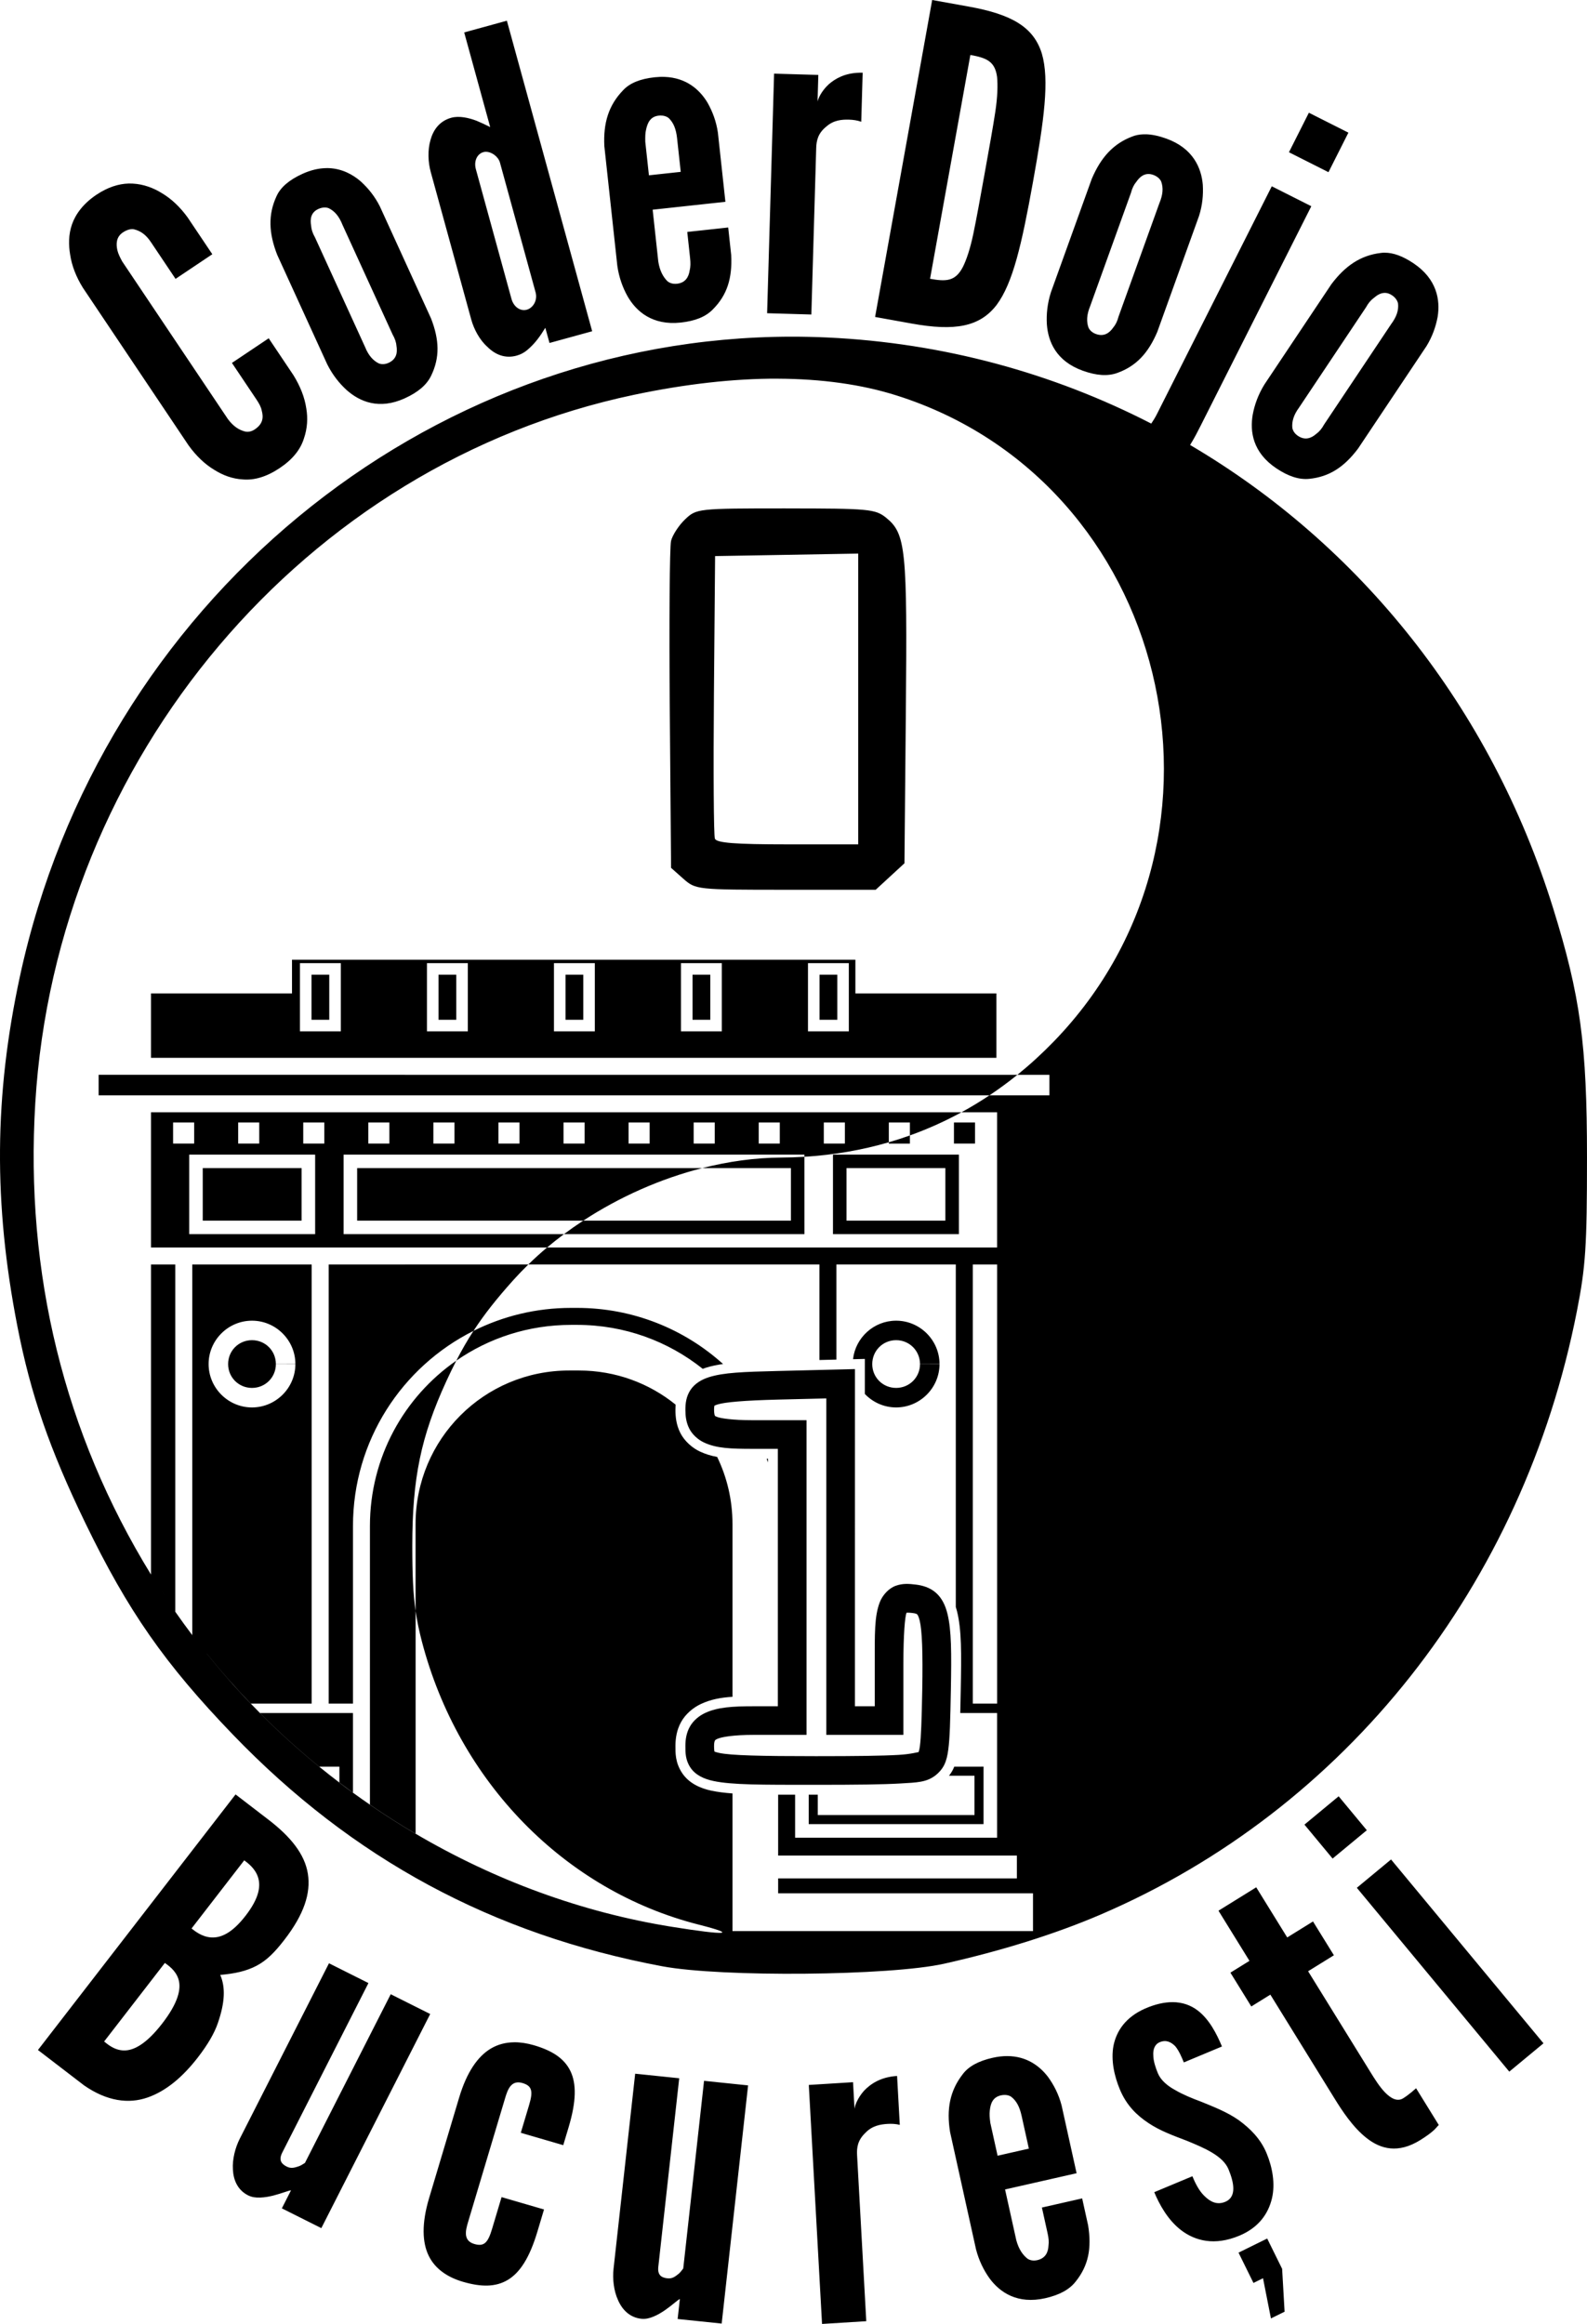 <?xml version="1.0" encoding="UTF-8" standalone="no"?>
<!-- Created with Inkscape (http://www.inkscape.org/) -->

<svg
   xmlns:dc="http://purl.org/dc/elements/1.1/"
   xmlns:cc="http://creativecommons.org/ns#"
   xmlns:rdf="http://www.w3.org/1999/02/22-rdf-syntax-ns#"
   xmlns:svg="http://www.w3.org/2000/svg"
   xmlns="http://www.w3.org/2000/svg"
   xmlns:sodipodi="http://sodipodi.sourceforge.net/DTD/sodipodi-0.dtd"
   xmlns:inkscape="http://www.inkscape.org/namespaces/inkscape"
   width="147.98mm"
   height="216.697mm"
   viewBox="0 0 147.98 216.697"
   version="1.1"
   id="svg8450"
   inkscape:version="0.92.2 (5c3e80d, 2017-08-06)"
   sodipodi:docname="bucuresti.svg">
  <defs
     id="defs8444" />
  <sodipodi:namedview
     id="base"
     pagecolor="#ffffff"
     bordercolor="#666666"
     borderopacity="1.0"
     inkscape:pageopacity="0.0"
     inkscape:pageshadow="2"
     inkscape:zoom="0.70710678"
     inkscape:cx="-181.37664"
     inkscape:cy="310.10251"
     inkscape:document-units="mm"
     inkscape:current-layer="layer1"
     showgrid="false"
     inkscape:window-width="1920"
     inkscape:window-height="1017"
     inkscape:window-x="-8"
     inkscape:window-y="-8"
     inkscape:window-maximized="1"
     inkscape:snap-global="false"
     showguides="true"
     inkscape:guide-bbox="true">
    <sodipodi:guide
       position="73.989,108.213"
       orientation="1,0"
       id="guide8433"
       inkscape:locked="false" />
    <sodipodi:guide
       position="73.815,108.349"
       orientation="0,1"
       id="guide8435"
       inkscape:locked="false" />
  </sodipodi:namedview>
  <g
     inkscape:label="Layer 1"
     inkscape:groupmode="layer"
     id="layer1"
     transform="translate(0,-80.303)">
    <path
       inkscape:connector-curvature="0"
       id="path8451"
       d="m 86.921,80.303 -5.323,29.555 3.418,0.616 c 4.021,0.724 6.337,0.311 7.909,-1.731 1.531,-2.049 2.352,-5.679 3.394,-11.47 1.043,-5.79 1.548,-9.519 0.828,-11.973 -0.761,-2.462 -2.787,-3.657 -6.808,-4.381 z m -39.657,1.931 -3.98,1.093 2.424,8.825 c -0.441,-0.218 -0.832,-0.407 -1.263,-0.585 -0.71,-0.271 -1.617,-0.488 -2.365,-0.283 -1.103,0.303 -1.679,1.139 -1.935,2.057 -0.285,0.968 -0.229,2.097 0.02,3.003 l 3.776,13.75 c 0.249,0.906 0.778,1.905 1.506,2.552 0.7,0.698 1.622,1.122 2.725,0.819 0.355,-0.097 0.727,-0.284 1.067,-0.589 0.651,-0.56 1.112,-1.195 1.609,-2.01 l 0.39,1.418 3.979,-1.093 z m 43.218,3.194 c 1.488,0.268 2.303,0.581 2.492,2.068 0.071,0.76 0.043,1.834 -0.163,3.209 -0.213,1.415 -0.554,3.305 -0.988,5.717 -0.435,2.413 -0.775,4.303 -1.069,5.703 -0.294,1.4 -0.642,2.417 -0.967,3.064 -0.703,1.368 -1.577,1.377 -3.064,1.109 z m -10.32,1.655 c -1.357,0.026 -2.273,0.538 -2.902,1.094 -0.673,0.634 -0.978,1.32 -1.027,1.605 l 0.072,-2.492 -4.125,-0.12 -0.65,22.34 4.125,0.12 0.452,-15.52 c 0.02,-0.694 0.163,-1.385 0.958,-2.016 0.671,-0.594 1.45,-0.653 2.103,-0.634 0.368,0.01 0.775,0.064 1.139,0.197 l 0.133,-4.574 h -0.277 z m -18.215,0.39 c -0.139,-0.008 -0.282,-0.008 -0.428,7.94e-4 -0.156,0.008 -0.316,0.018 -0.481,0.035 -1.34,0.145 -2.325,0.54 -2.95,1.224 -1.33,1.377 -1.848,3.036 -1.736,5.202 l 1.212,11.17 c 0.16,1.092 0.509,2.041 0.968,2.854 0.809,1.392 2.308,2.708 4.948,2.422 1.34,-0.146 2.325,-0.54 2.99,-1.229 1.334,-1.337 1.821,-2.91 1.709,-5.077 l -0.278,-2.559 -3.818,0.415 0.264,2.437 c 0.048,0.447 0.048,0.817 -0.039,1.155 -0.096,0.627 -0.409,1.154 -1.181,1.238 -0.366,0.039 -0.663,-0.051 -0.888,-0.232 -0.414,-0.407 -0.724,-0.99 -0.857,-1.838 l -0.525,-4.834 6.783,-0.736 -0.701,-6.458 c -0.155,-1.052 -0.501,-1.959 -0.959,-2.773 -0.707,-1.188 -1.95,-2.348 -4.034,-2.418 z m 60.1,3.341 -1.858,3.685 3.685,1.858 1.858,-3.685 z m -60.486,0.261 c 0.313,-0.008 0.596,0.079 0.793,0.237 0.459,0.443 0.688,1.035 0.781,1.888 l 0.34,3.128 -2.966,0.322 -0.34,-3.128 c -0.008,-0.451 -0.008,-0.821 0.08,-1.159 0.137,-0.631 0.404,-1.195 1.176,-1.278 0.046,-0.008 0.091,-0.008 0.136,-0.009 z m 45.3,1.751 c -0.081,0 -0.162,0 -0.241,3.97e-4 -0.379,0.012 -0.729,0.081 -1.052,0.209 -1.761,0.669 -2.916,1.946 -3.765,3.942 L 97.996,107.548 c -0.335,1.052 -0.437,2.057 -0.382,2.989 0.117,1.605 0.848,3.432 3.347,4.332 1.268,0.457 2.326,0.534 3.226,0.207 1.747,-0.63 2.875,-1.831 3.724,-3.827 l 3.89,-10.802 c 0.322,-1.013 0.409,-1.98 0.354,-2.912 -0.131,-1.567 -0.901,-3.408 -3.399,-4.308 -0.694,-0.25 -1.324,-0.386 -1.894,-0.402 z m -61.554,1.631 c 0.547,0 1.159,0.455 1.311,1.006 l 3.322,12.096 c 0.206,0.749 -0.234,1.462 -0.825,1.625 -0.591,0.162 -1.215,-0.259 -1.421,-1.008 L 44.372,96.079 c -0.206,-0.749 0.116,-1.43 0.707,-1.592 0.074,-0.02 0.15,-0.031 0.229,-0.031 z m -14.925,1.524 c -0.666,0.014 -1.396,0.174 -2.188,0.536 -1.226,0.56 -2.037,1.245 -2.414,2.091 -0.791,1.709 -0.724,3.43 0.065,5.451 l 4.67,10.219 c 0.496,0.986 1.126,1.777 1.817,2.404 1.206,1.066 3.006,1.861 5.422,0.757 1.226,-0.56 2.036,-1.245 2.45,-2.108 0.808,-1.672 0.775,-3.319 -0.014,-5.34 L 35.42,99.548 c -0.479,-0.949 -1.092,-1.702 -1.783,-2.33 -0.743,-0.643 -1.74,-1.188 -2.972,-1.237 h -5.29e-4 c -0.092,0 -0.186,-0.008 -0.281,0 z m 76.651,0.547 c 0.154,-0.008 0.321,0.018 0.504,0.083 0.346,0.125 0.612,0.351 0.735,0.612 0.218,0.6 0.164,1.232 -0.165,2.025 l -3.807,10.571 c -0.114,0.437 -0.277,0.768 -0.503,1.034 -0.361,0.521 -0.873,0.858 -1.604,0.595 -0.346,-0.125 -0.574,-0.337 -0.697,-0.598 -0.194,-0.547 -0.178,-1.193 0.151,-1.987 l 3.807,-10.571 c 0.114,-0.437 0.277,-0.769 0.503,-1.035 0.271,-0.391 0.613,-0.707 1.075,-0.73 z m -95.04,0.888 v 0 c -0.919,0.027 -1.928,0.328 -2.997,1.044 -1.222,0.819 -1.944,1.796 -2.282,2.76 -0.337,0.964 -0.323,1.939 -0.174,2.822 0.15,1.031 0.561,2.084 1.187,3.091 l 9.852,14.694 c 0.717,0.995 1.535,1.775 2.431,2.305 0.761,0.474 1.634,0.823 2.654,0.877 1.043,0.088 2.198,-0.244 3.42,-1.063 1.222,-0.819 1.933,-1.739 2.248,-2.737 0.337,-0.964 0.38,-1.927 0.23,-2.811 -0.15,-1.031 -0.561,-2.084 -1.209,-3.124 l -2.298,-3.428 -3.428,2.298 2.298,3.428 c 0.25,0.373 0.421,0.701 0.478,1.007 0.172,0.623 0.139,1.235 -0.641,1.759 -0.305,0.205 -0.611,0.262 -0.894,0.206 -0.59,-0.146 -1.112,-0.484 -1.624,-1.174 l -9.852,-14.694 c -0.194,-0.362 -0.365,-0.69 -0.445,-1.03 -0.126,-0.555 -0.139,-1.235 0.506,-1.667 0.373,-0.25 0.747,-0.353 1.03,-0.298 0.646,0.157 1.134,0.518 1.589,1.197 l 2.298,3.428 3.427,-2.298 -2.298,-3.427 c -0.694,-0.961 -1.512,-1.741 -2.409,-2.271 -0.76,-0.474 -1.691,-0.834 -2.711,-0.888 -0.127,-0.008 -0.257,-0.008 -0.388,-0.008 z m 106.594,0.257 -10.301,20.431 -0.423,0.839 c -0.155,0.308 -0.341,0.596 -0.515,0.857 -9.177,-4.719 -19.412,-7.527 -30.199,-8.028 -1.111,-0.051 -2.218,-0.076 -3.322,-0.076 -34.2,0.019 -64.455,24.859 -71.97,59.651 -2.399,11.109 -2.472,21.168 -0.235,32.632 1.239,6.353 2.997,11.441 6.338,18.345 3.966,8.195 7.411,13.133 13.757,19.724 11.164,11.594 24.209,18.632 40.034,21.601 5.513,1.034 21.234,0.892 26.279,-0.238 5.348,-1.198 10.362,-2.77 14.548,-4.563 22.917,-9.815 39.437,-30.727 44.458,-56.278 0.818,-4.16 0.943,-6.064 0.943,-14.323 0,-10.549 -0.613,-15.067 -3.156,-23.252 -5.833,-18.774 -18.064,-33.918 -33.852,-43.199 v -7.9e-4 c 0.404,-0.65 0.729,-1.294 0.983,-1.796 l 10.319,-20.467 z m -88.279,1.977 c 0.118,0 0.231,0.023 0.332,0.061 0.575,0.276 0.979,0.765 1.298,1.563 l 4.67,10.219 c 0.224,0.392 0.34,0.744 0.364,1.092 0.106,0.625 -0.025,1.224 -0.731,1.547 -0.334,0.153 -0.646,0.16 -0.916,0.059 -0.521,-0.256 -0.962,-0.728 -1.281,-1.526 l -4.67,-10.22 c -0.224,-0.392 -0.34,-0.743 -0.364,-1.091 -0.106,-0.625 -0.03,-1.244 0.677,-1.567 0.209,-0.096 0.423,-0.141 0.621,-0.137 z m 98.784,4.214 c -0.118,0 -0.234,0.01 -0.348,0.026 -1.87,0.225 -3.299,1.187 -4.604,2.92 l -6.24,9.344 c -0.579,0.94 -0.919,1.892 -1.09,2.809 -0.273,1.586 0,3.536 2.205,5.011 1.121,0.749 2.129,1.078 3.081,0.977 1.847,-0.191 3.231,-1.085 4.535,-2.818 l 6.377,-9.547 c 0.556,-0.906 0.874,-1.824 1.045,-2.741 0.251,-1.552 -0.054,-3.524 -2.262,-4.999 -0.981,-0.655 -1.876,-0.99 -2.699,-0.98 z m 0.01,3.749 c 0.219,-0.008 0.45,0.06 0.693,0.222 0.306,0.204 0.51,0.488 0.566,0.771 0.068,0.635 -0.137,1.235 -0.648,1.926 l -6.241,9.344 c -0.216,0.396 -0.454,0.679 -0.737,0.883 -0.476,0.419 -1.054,0.622 -1.7,0.191 -0.306,-0.204 -0.476,-0.465 -0.532,-0.748 -0.056,-0.578 0.115,-1.201 0.625,-1.892 l 6.24,-9.344 c 0.216,-0.396 0.454,-0.679 0.737,-0.883 0.298,-0.262 0.631,-0.461 0.996,-0.469 z m -56.581,8 v 8e-4 c 4.099,0.019 7.811,0.53 11.074,1.562 25.359,8.017 33.373,40.921 14.67,60.237 -1.087,1.122 -2.222,2.16 -3.401,3.112 h 2.989 v 1.913 h -5.592 c 0.89,-0.594 1.758,-1.23 2.603,-1.913 H 9.197 v 1.913 H 92.262 c -0.852,0.569 -1.724,1.097 -2.616,1.583 h 3.327 v 12.606 H 51.01 c 0.51,-0.429 1.036,-0.843 1.574,-1.245 H 32.041 v -6.788 -0.63 h 42.969 v 0.203 c 2.723,-0.166 5.351,-0.619 7.869,-1.353 v -1.842 h 1.965 v 1.204 c 1.654,-0.593 3.256,-1.312 4.801,-2.155 H 14.079 v 12.606 h 36.93 c -0.605,0.509 -1.186,1.038 -1.746,1.583 h 27.143 v 8.909 l 1.584,-0.04 v -8.869 h 11.133 v 31.933 c 0.043,0.135 0.082,0.27 0.115,0.405 0.431,1.749 0.412,3.845 0.346,7.406 -0.015,0.791 -0.029,1.466 -0.044,2.08 h 3.433 v 11.626 h -18.832 v -4.008 c -0.525,6e-5 -1.118,2.7e-4 -1.584,-0.002 v 5.677 h 22.261 v 2.131 h -22.261 v 1.387 h 23.766 v 3.523 h -23.766 -4.256 v -12.835 c -0.744,-0.056 -1.396,-0.136 -1.975,-0.259 -0.981,-0.208 -2.069,-0.661 -2.722,-1.646 -0.653,-0.985 -0.621,-1.891 -0.621,-2.527 0,-0.697 0.112,-1.484 0.529,-2.234 0.417,-0.75 1.131,-1.342 1.848,-1.676 0.918,-0.429 1.851,-0.6 2.941,-0.668 v -16.108 c 0,-2.248 -0.514,-4.371 -1.429,-6.26 -0.55,-0.099 -1.072,-0.254 -1.598,-0.498 -0.721,-0.336 -1.448,-0.973 -1.833,-1.732 -0.385,-0.76 -0.459,-1.502 -0.459,-2.163 0,-0.15 0.008,-0.313 0.017,-0.482 -2.459,-1.991 -5.593,-3.183 -9.017,-3.183 h -0.913 c -7.933,0 -14.319,6.387 -14.319,14.319 v 8.105 c -0.228,-1.603 -0.305,-3.377 -0.305,-6.081 0,-6.301 0.804,-10.188 3.172,-15.343 0.314,-0.682 0.62,-1.315 0.929,-1.916 -4.873,3.382 -8.052,9.017 -8.052,15.423 v 25.978 c -0.533,-0.366 -1.061,-0.739 -1.583,-1.119 v 0.011 c -0.424,-0.309 -0.847,-0.622 -1.264,-0.941 v -0.012 c -0.635,-0.484 -1.263,-0.977 -1.882,-1.482 h 1.882 v 1.482 c 0.418,0.318 0.839,0.632 1.264,0.941 v -7.426 h -8.671 c 1.756,1.764 3.6,3.433 5.524,5.002 h -0.01 c -1.923,-1.569 -3.767,-3.238 -5.522,-5.002 h 0.008 c -0.289,-0.29 -0.575,-0.584 -0.859,-0.879 h 5.681 v -40.944 H 17.928 v 34.559 c -0.541,-0.717 -1.069,-1.444 -1.583,-2.182 v 0.003 c -0.041,-0.059 -0.081,-0.119 -0.122,-0.178 0.04,0.059 0.082,0.117 0.122,0.175 v -32.377 h -2.266 v 28.909 C 5.988,213.955 2.326,199.056 3.289,183.163 c 1.949,-32.155 25.14,-59.587 55.835,-66.047 4.812,-1.013 9.298,-1.515 13.397,-1.505 z m 12.323,70.564 c -0.647,0.232 -1.302,0.444 -1.965,0.637 v 0.123 h 1.965 z m -9.835,1.99 c -0.718,0.043 -1.441,0.07 -2.172,0.073 -2.411,0.012 -4.897,0.356 -7.362,0.983 h 8.273 v 4.897 H 54.389 c 3.399,-2.224 7.217,-3.913 11.087,-4.897 H 33.302 v 4.898 h 21.086 c -0.616,0.403 -1.218,0.823 -1.803,1.26 h 22.426 z m -1.756,-60.458 c -8.208,0 -8.315,0.018 -9.373,1.022 -0.588,0.562 -1.177,1.467 -1.309,2.011 -0.131,0.544 -0.185,7.626 -0.118,15.737 l 0.121,14.748 1.152,1.021 c 1.136,1.007 1.266,1.021 9.54,1.021 h 8.388 l 1.341,-1.235 1.341,-1.234 0.129,-14.11 c 0.141,-15.175 -8e-5,-16.626 -1.838,-18.11 -1.001,-0.812 -1.621,-0.869 -9.373,-0.869 z m 6.77,4.212 v 13.557 13.557 h -6.583 c -4.916,0 -6.633,-0.136 -6.781,-0.533 -0.109,-0.293 -0.149,-6.341 -0.089,-13.441 l 0.109,-12.907 6.672,-0.116 z m -52.796,37.872 v 3.142 h -13.149 v 6.005 h 78.831 v -6.005 h -13.149 v -3.142 z m 0.741,0.32 h 3.81 v 6.358 h -3.81 v -5.82 z m 11.843,0 h 3.81 v 6.358 h -3.81 v -5.82 z m 11.842,0 h 3.81 v 6.358 h -3.81 v -5.82 z m 11.843,0 h 3.81 v 6.358 h -3.81 v -5.82 z m 11.843,0 h 3.81 v 6.358 h -3.81 v -5.82 z m -46.293,1.078 v 4.202 h 1.655 v -4.202 z m 11.843,0 v 4.202 h 1.655 v -4.202 z m 11.843,0 v 4.202 h 1.655 v -4.202 z m 11.843,0 v 4.202 h 1.655 v -4.202 z m 11.842,0 v 4.202 h 1.655 v -4.202 z M 16.14,184.972 h 1.965 v 1.965 h -1.965 z m 6.068,0 h 1.965 v 1.965 h -1.965 z m 6.067,0 h 1.965 v 1.965 h -1.965 z m 6.068,0 h 1.965 v 1.965 h -1.965 z m 6.067,0 h 1.965 v 1.965 H 40.409 Z m 6.067,0 h 1.965 v 1.965 h -1.965 z m 6.068,0 h 1.965 v 1.965 h -1.965 z m 6.067,0 h 1.965 v 1.965 h -1.965 z m 6.068,0 h 1.965 v 1.965 h -1.965 z m 6.067,0 h 1.965 v 1.965 h -1.965 z m 6.068,0 h 1.965 v 1.965 h -1.965 z m 12.135,0 v 1.965 h 1.965 v -1.965 z m -71.306,2.992 h 11.741 v 7.418 h -11.742 v -6.788 z m 60.027,0 v 0.63 6.788 h 11.741 v -7.418 z m -58.766,1.26 v 4.898 h 9.219 v -4.898 z m 60.027,0 h 9.219 v 4.898 h -9.219 z m -48.285,8.988 v 40.944 h 2.266 v -16.554 c 0,-7.968 4.571,-14.859 11.236,-18.198 -0.568,0.875 -1.089,1.779 -1.601,2.775 3.033,-2.105 6.721,-3.337 10.708,-3.337 h 0.542 c 4.446,0 8.52,1.533 11.728,4.099 0.1,-0.039 0.201,-0.074 0.299,-0.105 0.498,-0.157 1.022,-0.264 1.595,-0.346 -3.605,-3.252 -8.38,-5.232 -13.622,-5.232 h -0.542 c -3.275,0 -6.367,0.773 -9.106,2.145 1.009,-1.553 2.172,-3.019 3.731,-4.754 0.442,-0.492 0.905,-0.97 1.384,-1.438 z m 60.062,0 h 2.266 v 40.944 h -2.266 z m -7.164,5.238 v 5.3e-4 c -2.066,0.006 -3.781,1.586 -4.005,3.593 l 1.103,-0.027 -5.3e-4,3.268 c 0.739,0.772 1.775,1.256 2.92,1.255 2.222,-0.002 4.042,-1.822 4.042,-4.044 h -1.819 c 0,1.239 -0.985,2.223 -2.224,2.225 -1.239,0.002 -2.229,-0.981 -2.229,-2.221 0,-1.239 0.98,-2.227 2.219,-2.231 1.239,-0.004 2.225,0.977 2.234,2.217 l 1.819,-0.008 c -0.01,-2.222 -1.837,-4.035 -4.059,-4.027 z m -60.061,5.3e-4 c 2.222,-0.007 4.05,1.806 4.059,4.027 l -1.819,0.008 c -0.008,-1.239 -0.994,-2.221 -2.234,-2.217 -1.239,0.004 -2.222,0.991 -2.219,2.231 0,1.239 0.99,2.222 2.229,2.221 1.239,-0.002 2.224,-0.986 2.224,-2.225 h 1.819 c 0,2.222 -1.82,4.042 -4.042,4.044 -2.222,0.002 -4.045,-1.814 -4.049,-4.035 -0.008,-2.222 1.81,-4.046 4.032,-4.054 z m 56.234,4.513 -1.367,0.035 -5.891,0.145 c -3.171,0.078 -4.987,0.144 -6.356,0.575 -0.685,0.216 -1.337,0.6 -1.733,1.208 -0.396,0.609 -0.462,1.262 -0.462,1.835 0,0.58 0.068,1.172 0.358,1.745 0.29,0.573 0.82,1.044 1.398,1.313 1.156,0.538 2.494,0.583 4.535,0.583 h 2.331 v 12 12.002 h -2.226 c -2.008,0 -3.389,0.081 -4.554,0.625 -0.582,0.272 -1.115,0.72 -1.431,1.288 -0.316,0.569 -0.411,1.187 -0.411,1.785 0,0.599 -0.008,1.304 0.467,2.015 0.472,0.711 1.273,1.069 2.143,1.254 1.74,0.368 4.4,0.358 9.557,0.358 3.801,0 6.235,-0.03 7.854,-0.124 1.619,-0.094 2.443,-0.11 3.286,-0.745 0.278,-0.209 0.622,-0.565 0.83,-0.993 0.207,-0.428 0.304,-0.875 0.377,-1.422 0.145,-1.094 0.186,-2.676 0.239,-5.506 0.066,-3.547 0.059,-5.634 -0.319,-7.168 -0.189,-0.767 -0.514,-1.461 -1.081,-1.956 -0.567,-0.495 -1.259,-0.684 -1.877,-0.757 -0.59,-0.07 -1.176,-0.132 -1.852,0.108 -0.676,0.24 -1.252,0.892 -1.502,1.549 -0.5,1.313 -0.465,2.89 -0.465,5.783 v 3.905 h -0.924 -0.925 v -14.369 z m -2.669,2.736 v 14.334 17.038 h 3.594 3.593 v -6.574 c 0,-2.845 0.149,-4.435 0.289,-4.813 0.032,7.9e-4 0.158,-0.024 0.545,0.022 0.344,0.041 0.41,0.095 0.439,0.119 0.028,0.025 0.133,0.127 0.245,0.583 0.225,0.912 0.305,2.975 0.24,6.48 -0.052,2.818 -0.109,4.406 -0.215,5.205 -0.05,0.375 -0.108,0.544 -0.127,0.589 -0.051,-0.019 -0.64,0.186 -1.872,0.257 -1.494,0.087 -3.914,0.119 -7.701,0.119 -5.148,0 -7.904,-0.067 -9.004,-0.3 -0.272,-0.058 -0.401,-0.105 -0.458,-0.13 -0.008,-0.055 -0.035,-0.208 -0.035,-0.528 0,-0.311 0.051,-0.442 0.076,-0.487 0.025,-0.045 0.03,-0.075 0.226,-0.167 0.394,-0.184 1.543,-0.375 3.426,-0.375 h 4.895 v -14.671 -14.669 h -5 c -1.94,0 -3.081,-0.181 -3.408,-0.333 -0.164,-0.076 -0.126,-0.067 -0.143,-0.101 -0.017,-0.033 -0.071,-0.193 -0.071,-0.539 0,-0.251 0.027,-0.354 0.034,-0.379 0.022,-0.015 0.09,-0.053 0.293,-0.117 0.679,-0.214 2.488,-0.375 5.621,-0.453 z m -5.559,5.627 c 0.04,0.114 0.08,0.228 0.118,0.343 v -0.343 z m -57.044,11.38 c 0.21,0.335 0.42,0.669 0.636,1.002 0.107,0.165 0.216,0.328 0.325,0.492 -0.104,-0.158 -0.21,-0.314 -0.313,-0.473 -0.22,-0.339 -0.434,-0.68 -0.648,-1.021 z m 24.307,2.813 c 0.135,0.944 0.321,1.829 0.576,2.808 3.418,13.13 13.327,23.271 25.836,26.442 3.699,0.938 2.613,1.022 -2.537,0.196 -8.391,-1.345 -16.504,-4.339 -23.875,-8.675 z m -20.822,2.251 c 0.075,0.098 0.149,0.197 0.224,0.295 -0.075,-0.097 -0.15,-0.193 -0.224,-0.291 z m 1.348,1.722 v 0 c 1.301,1.615 2.669,3.172 4.103,4.663 h -0.008 C 21.939,237.665 20.575,236.106 19.276,234.492 Z m 66.369,9.204 c -2.7e-4,7.9e-4 0,0.006 0,0.006 0,0.006 0,0.006 5.3e-4,0.006 -5.3e-4,-0.002 -9e-5,-0.005 -0.032,0.019 0.021,-0.016 0.028,-0.024 0.034,-0.031 z m 3.333,1.342 c -0.032,0.077 -0.066,0.155 -0.104,0.232 -0.105,0.217 -0.241,0.424 -0.388,0.612 h 2.377 v 3.667 h -14.612 v -1.897 c -0.064,2e-5 -0.112,5.3e-4 -0.176,5.3e-4 -0.252,0 -0.429,-6e-5 -0.67,0 v 2.742 h 16.303 v -5.358 z m -67.016,2.586 -18.426,23.832 4.298,3.298 c 2.143,1.49 4.16,1.745 5.92,1.133 1.761,-0.612 3.312,-1.953 4.691,-3.736 0.927,-1.2 1.551,-2.271 1.869,-3.215 0.661,-1.921 0.717,-3.325 0.22,-4.48 1.384,-0.126 2.435,-0.353 3.392,-0.858 0.957,-0.505 1.706,-1.274 2.583,-2.409 1.83,-2.367 2.484,-4.345 2.195,-6.168 -0.289,-1.823 -1.604,-3.452 -3.672,-5.039 z m 102.857,0.175 -3.189,2.642 2.625,3.165 3.19,-2.642 z m -90.323,0.782 c 1.388,0.954 2.807,1.858 4.256,2.71 v 0.011 c -1.448,-0.852 -2.868,-1.756 -4.256,-2.709 z m 95.209,5.109 -3.19,2.642 14.215,17.142 3.189,-2.641 z m -106.935,0.081 c 0.291,0.223 0.995,0.712 1.276,1.547 0.281,0.835 0.131,1.961 -1.147,3.614 -1.278,1.654 -2.332,2.085 -3.215,2.027 -0.882,-0.057 -1.536,-0.61 -1.827,-0.833 z m 94.364,2.515 -3.52,2.182 2.889,4.675 -1.777,1.102 1.948,3.152 1.777,-1.102 5.993,9.697 c 0.685,1.108 1.704,2.68 3.005,3.694 1.301,1.014 2.919,1.448 4.976,0.173 0.558,-0.346 0.989,-0.661 1.295,-0.946 0.153,-0.143 0.284,-0.32 0.437,-0.463 l -2.119,-3.429 c -0.118,0.121 -0.257,0.208 -0.375,0.329 -0.222,0.186 -0.549,0.436 -0.828,0.609 -0.558,0.346 -1.157,-0.002 -1.682,-0.538 -0.525,-0.537 -0.996,-1.299 -1.36,-1.888 l -5.822,-9.42 2.405,-1.49 -1.948,-3.152 -2.405,1.49 z M 15.374,263.336 c 0.291,0.223 1.02,0.679 1.276,1.547 0.256,0.868 -0.019,2.156 -1.523,4.101 -1.504,1.945 -2.684,2.539 -3.591,2.514 -0.908,-0.025 -1.536,-0.611 -1.827,-0.834 z m 15.302,0.033 -8.315,16.352 c -0.427,0.84 -0.709,1.935 -0.643,2.884 0.047,0.986 0.443,1.917 1.427,2.41 0.328,0.164 0.712,0.219 1.133,0.201 0.842,-0.036 1.611,-0.291 2.271,-0.51 0.275,-0.091 0.495,-0.164 0.586,-0.164 l -0.854,1.679 3.681,1.845 10.152,-19.966 -3.681,-1.845 -7.999,15.732 c -0.202,0.128 -0.404,0.255 -0.569,0.31 -0.385,0.128 -0.715,0.237 -1.116,0.036 -0.437,-0.219 -0.819,-0.548 -0.429,-1.314 l 8.036,-15.805 z m 78.644,3.626 c -0.741,0 -1.59,0.179 -2.56,0.603 -1.8,0.796 -2.645,2.076 -2.928,3.43 -0.267,1.392 0.082,2.879 0.58,4.083 0.623,1.505 1.581,2.429 2.682,3.161 1.101,0.732 2.298,1.159 3.564,1.645 1.655,0.677 3.379,1.414 3.892,2.656 0.498,1.204 0.801,2.579 -0.296,3.037 -0.794,0.332 -1.428,-0.021 -1.958,-0.551 -0.514,-0.492 -0.878,-1.266 -1.112,-1.831 l -3.555,1.485 c 0.451,1.091 1.256,2.609 2.542,3.573 1.286,0.964 3.083,1.449 5.39,0.485 1.815,-0.758 2.699,-2.054 3.042,-3.477 0.321,-1.37 0.047,-2.889 -0.498,-4.206 -0.56,-1.355 -1.535,-2.316 -2.613,-3.101 -1.063,-0.748 -2.383,-1.256 -3.504,-1.715 -0.839,-0.312 -1.693,-0.661 -2.396,-1.074 -0.741,-0.397 -1.361,-0.932 -1.626,-1.572 -0.202,-0.489 -0.427,-1.145 -0.427,-1.676 -0.035,-0.515 0.111,-1.017 0.603,-1.223 0.605,-0.253 1.063,-0.002 1.439,0.37 0.354,0.426 0.603,1.028 0.805,1.517 l 3.555,-1.485 c -0.483,-1.167 -1.187,-2.55 -2.282,-3.373 -0.616,-0.463 -1.388,-0.762 -2.341,-0.763 z m -61.384,3.742 c -0.77,0.008 -1.51,0.189 -2.182,0.593 -1.194,0.717 -2.223,2.164 -2.938,4.554 l -2.8,9.366 c -0.715,2.39 -0.646,4.157 -0.038,5.399 0.608,1.242 1.784,2.011 3.195,2.422 1.685,0.491 3.044,0.504 4.187,-0.185 1.143,-0.689 2.031,-2.092 2.746,-4.483 l 0.621,-2.077 -3.958,-1.153 -0.89,2.978 c -0.387,1.293 -0.751,1.656 -1.652,1.393 -1.058,-0.308 -0.816,-1.26 -0.582,-2.044 l 3.456,-11.561 c 0.234,-0.784 0.555,-1.713 1.613,-1.404 0.901,0.263 1.008,0.762 0.621,2.055 l -0.773,2.586 3.958,1.153 0.504,-1.685 c 0.714,-2.39 0.74,-4.044 0.159,-5.236 -0.581,-1.192 -1.729,-1.91 -3.414,-2.401 -0.617,-0.18 -1.234,-0.278 -1.833,-0.272 z m 45.978,1.286 c -0.421,-7e-5 -0.874,0.05 -1.361,0.16 -1.318,0.299 -2.255,0.804 -2.802,1.555 -1.174,1.52 -1.509,3.227 -1.163,5.363 l 2.421,10.945 c 0.278,1.065 0.729,1.966 1.273,2.721 0.956,1.288 2.591,2.421 5.187,1.832 1.318,-0.299 2.255,-0.804 2.842,-1.564 1.183,-1.48 1.496,-3.098 1.149,-5.234 l -0.554,-2.507 -3.754,0.852 0.528,2.388 c 0.097,0.438 0.137,0.805 0.087,1.151 -0.027,0.633 -0.282,1.192 -1.04,1.365 -0.359,0.082 -0.666,0.026 -0.909,-0.128 -0.456,-0.356 -0.828,-0.899 -1.053,-1.726 l -1.048,-4.736 6.67,-1.514 -1.4,-6.328 c -0.269,-1.026 -0.711,-1.887 -1.256,-2.641 -0.77,-1.014 -1.993,-1.952 -3.817,-1.953 z m -34.687,1.643 -2.017,18.189 c -0.104,0.934 0.018,2.056 0.416,2.918 0.393,0.903 1.094,1.633 2.191,1.746 0.366,0.038 0.745,-0.046 1.134,-0.211 0.777,-0.33 1.409,-0.84 1.951,-1.276 0.226,-0.182 0.406,-0.327 0.492,-0.36 l -0.207,1.867 4.106,0.425 2.462,-22.208 -4.106,-0.425 -1.94,17.499 c -0.145,0.19 -0.289,0.38 -0.424,0.49 -0.316,0.255 -0.587,0.473 -1.034,0.427 -0.488,-0.051 -0.962,-0.223 -0.867,-1.076 l 1.949,-17.58 z m 24.421,0.21 c -1.511,0.094 -2.459,0.725 -3.079,1.377 -0.617,0.692 -0.865,1.403 -0.89,1.69 l -0.138,-2.485 -4.124,0.256 1.234,22.285 4.124,-0.256 -0.857,-15.481 c -0.039,-0.693 0.046,-1.393 0.786,-2.093 0.62,-0.652 1.391,-0.781 2.044,-0.822 0.368,-0.023 0.778,-0.008 1.152,0.091 z m 10.073,1.771 c 0.21,0.007 0.403,0.061 0.555,0.158 0.505,0.387 0.797,0.948 0.982,1.783 l 0.678,3.064 -2.916,0.662 -0.678,-3.064 c -0.057,-0.447 -0.096,-0.814 -0.047,-1.16 0.068,-0.642 0.272,-1.232 1.031,-1.404 0.135,-0.031 0.268,-0.043 0.394,-0.039 z m 24.438,13.389 -2.672,1.316 1.392,2.825 0.891,-0.439 0.739,3.748 1.273,-0.627 -0.23,-3.998 z"
       style="font-style:normal;font-variant:normal;font-weight:normal;font-stretch:normal;font-size:50.8px;line-height:125%;font-family:'League Gothic';-inkscape-font-specification:'League Gothic';letter-spacing:7.504px;word-spacing:0px;writing-mode:lr-tb;fill:#000000;fill-opacity:1;stroke:none;stroke-width:0.213px;stroke-linecap:butt;stroke-linejoin:miter;stroke-opacity:1" />
  </g>
</svg>
